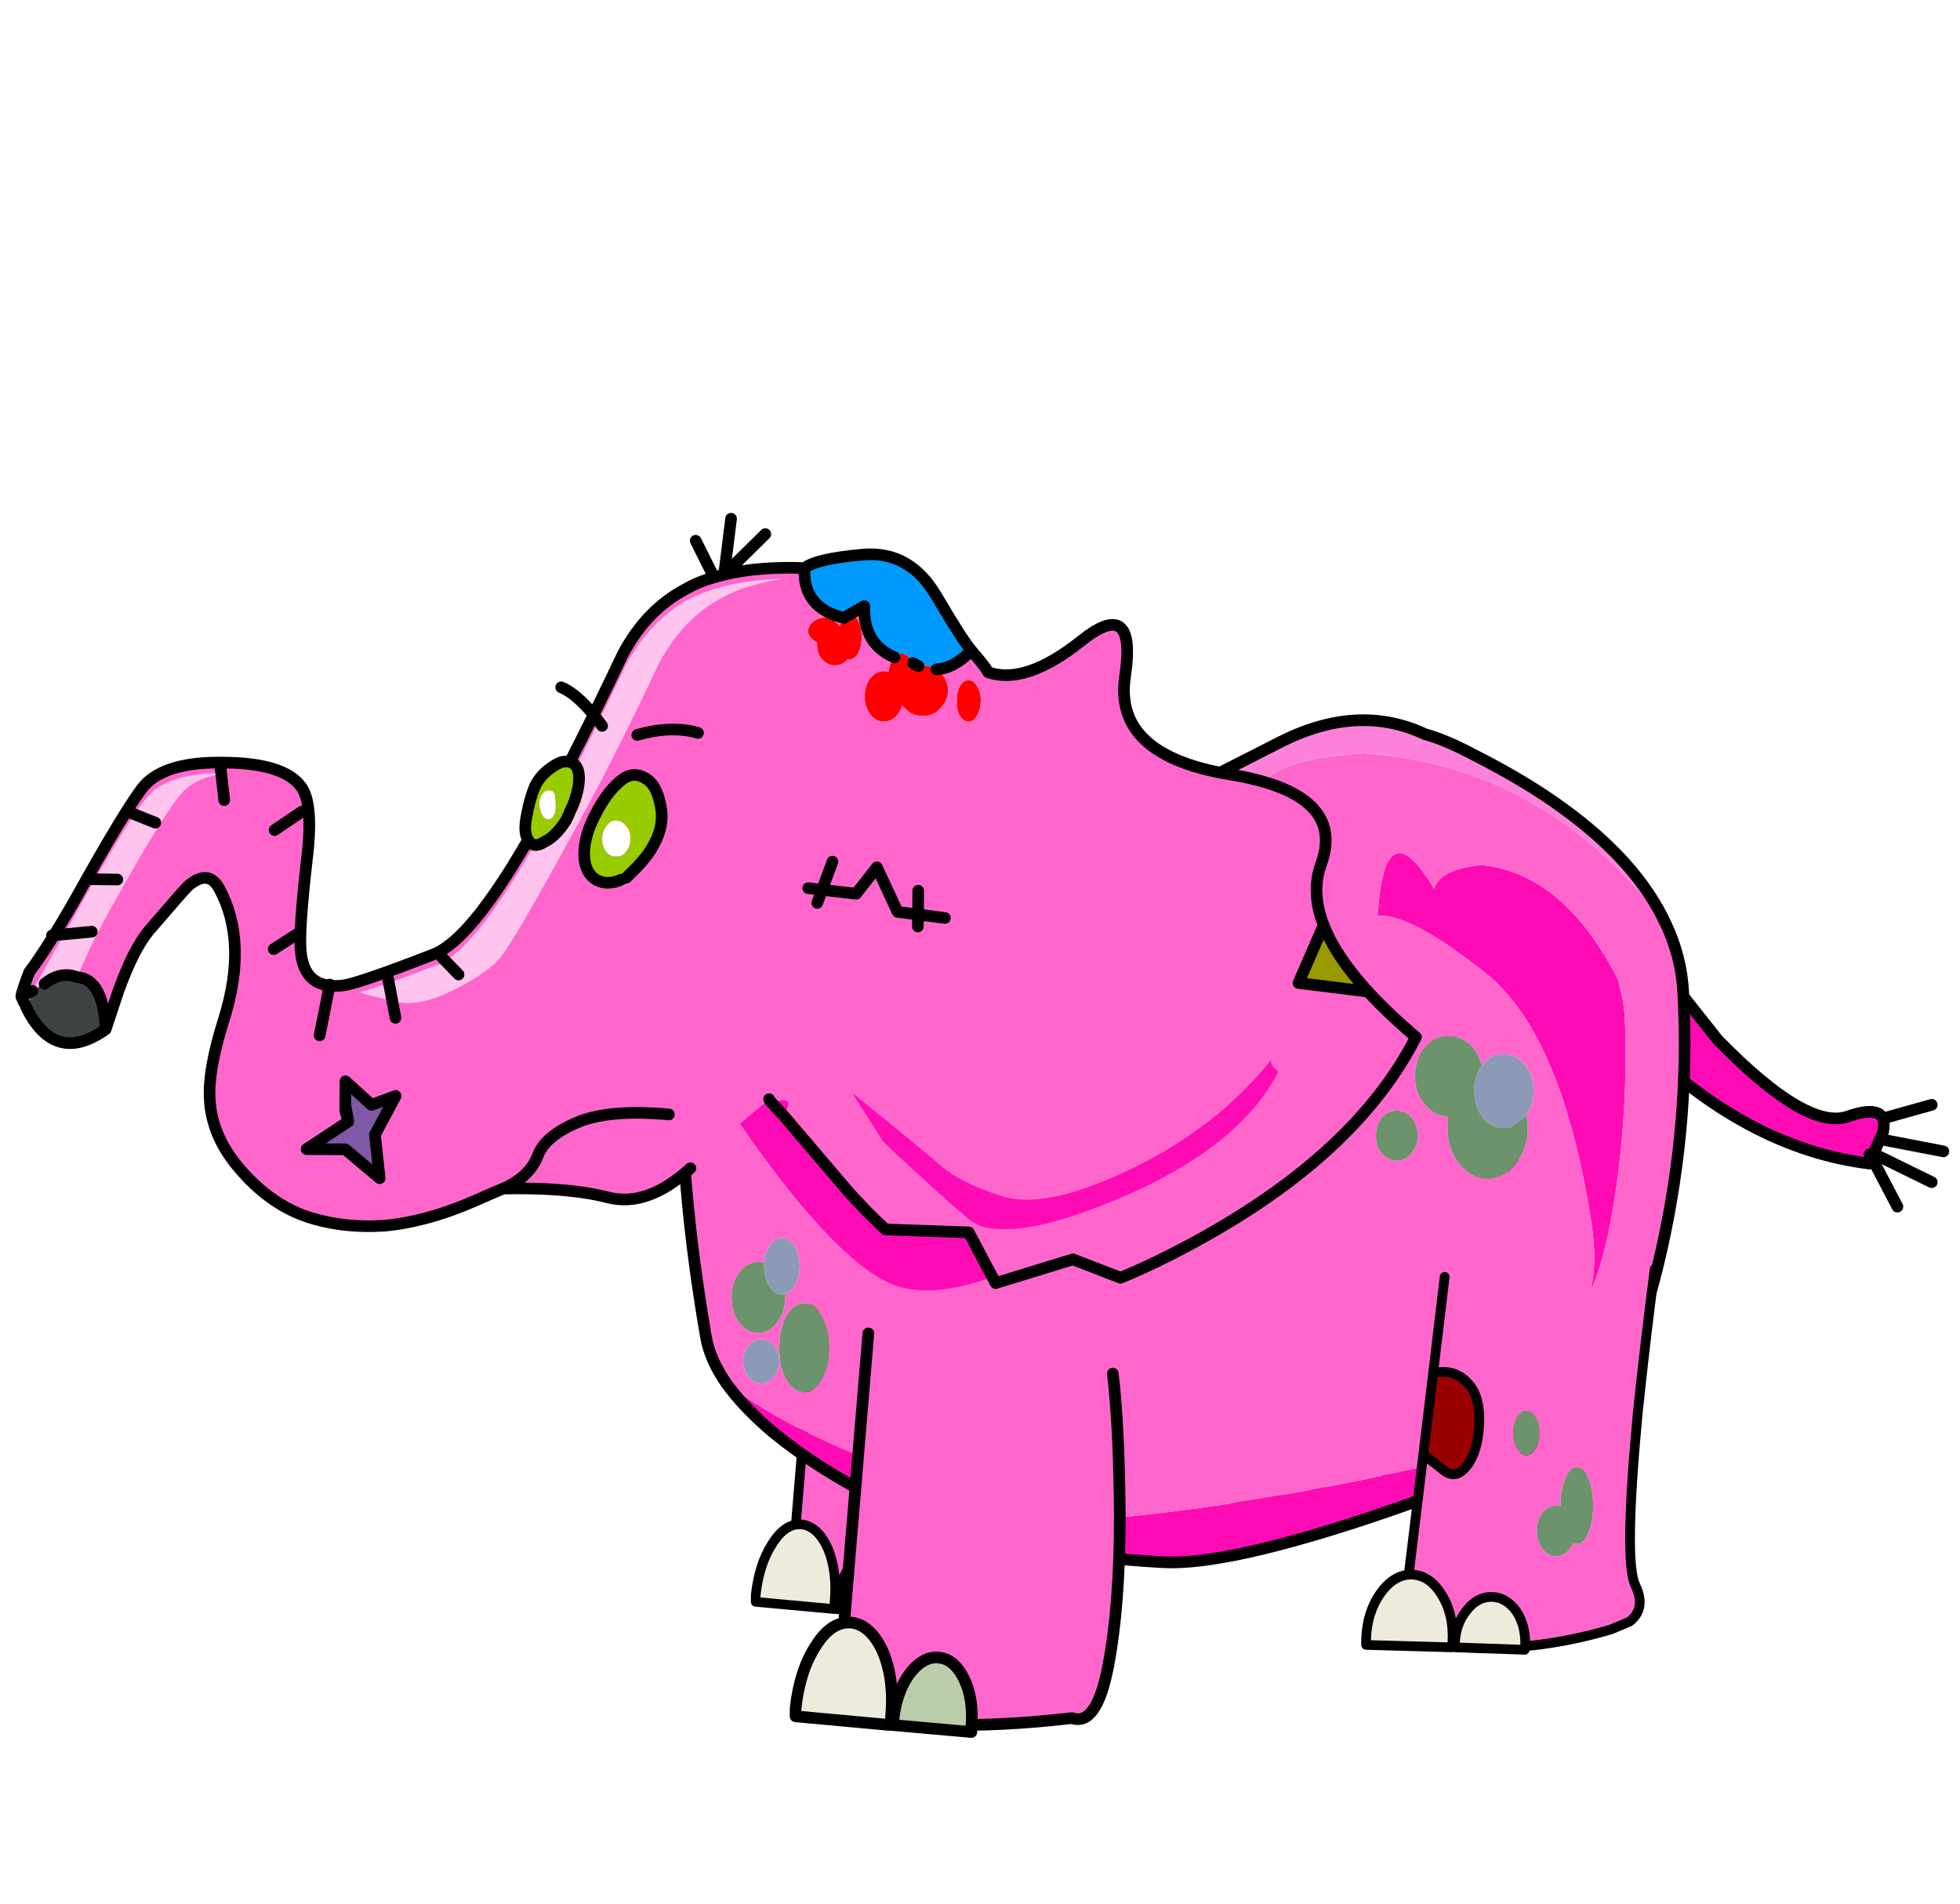 
<svg xmlns="http://www.w3.org/2000/svg" version="1.1" xmlns:xlink="http://www.w3.org/1999/xlink" preserveAspectRatio="none" x="0px" y="0px" width="560px" height="544px" viewBox="0 0 560 544">
<defs>
<filter id="Filter_1" x="-20%" y="-20%" width="140%" height="140%" color-interpolation-filters="sRGB">
<feColorMatrix in="SourceGraphic" type="matrix" values="0.339 -0.229 0.89 0 0 0.257 0.959 -0.216 0 0 -0.593 1.077 0.515 0 0 0 0 0 1 0 " result="result1"/>
</filter>

<filter id="Filter_2" x="-20%" y="-20%" width="140%" height="140%" color-interpolation-filters="sRGB">
<feColorMatrix in="SourceGraphic" type="matrix" values="0.339 -0.229 0.89 0 0 0.257 0.959 -0.216 0 0 -0.593 1.077 0.515 0 0 0 0 0 1 0 " result="result1"/>
</filter>

<filter id="Filter_3" x="NaN%" y="NaN%" width="NaN%" height="NaN%" color-interpolation-filters="sRGB">
<feColorMatrix in="SourceGraphic" type="matrix" values="0.339 -0.229 0.89 0 0 0.257 0.959 -0.216 0 0 -0.593 1.077 0.515 0 0 0 0 0 1 0 " result="result1"/>
</filter>

<filter id="Filter_4" x="-20%" y="-20%" width="140%" height="140%" color-interpolation-filters="sRGB">
<feColorMatrix in="SourceGraphic" type="matrix" values="0.339 -0.229 0.89 0 0 0.257 0.959 -0.216 0 0 -0.593 1.077 0.515 0 0 0 0 0 1 0 " result="result1"/>
</filter>

<filter id="Filter_5" x="-20%" y="-20%" width="140%" height="140%" color-interpolation-filters="sRGB">
<feColorMatrix in="SourceGraphic" type="matrix" values="0.339 -0.229 0.89 0 0 0.257 0.959 -0.216 0 0 -0.593 1.077 0.515 0 0 0 0 0 1 0 " result="result1"/>
</filter>

<filter id="Filter_6" x="-20%" y="-20%" width="140%" height="140%" color-interpolation-filters="sRGB">
<feColorMatrix in="SourceGraphic" type="matrix" values="0.339 -0.229 0.89 0 0 0.257 0.959 -0.216 0 0 -0.593 1.077 0.515 0 0 0 0 0 1 0 " result="result1"/>
</filter>

<g id="Duplicate_Items_Folder_leg_0_Layer1_0_FILL">
<path fill="#FF66CC" stroke="none" d="
M -25.05 -22.25
L -25.15 -21.2 -27.5 6.9
Q -30.4 7.25 -30.15 11.25 -19.9 13.3 -7.65 11.85 -5.55 12.6 -4.55 7.4 -3.55 2.2 -3.55 -5.5 -3.6 -13.1 -4.15 -17.75 -4.75 -22.4 -12.75 -24.05 -20.75 -25.7 -25.05 -22.25 Z"/>
</g>

<g id="Duplicate_Items_Folder_leg_0_Layer0_0_FILL">
<path fill="#EFEBDC" stroke="none" d="
M -26.6 3.65
Q -28.35 3.5 -29.7 5.7 -31.05 7.8 -31.4 11 -31.4 11.4 -31.4 11.7
L -23.25 12.45
Q -23.25 12.2 -23.2 12 -23.2 11.9 -23.2 11.75 -22.9 8.55 -23.9 6.15 -24.95 3.85 -26.6 3.65 Z"/>

<path fill="#BBCCAA" stroke="none" d="
M -16.9 8.55
Q -17.75 6.75 -19.15 6.65 -20.5 6.55 -21.65 8.1 -22.75 9.65 -23 12 -22.95 12.25 -23.05 12.45
L -16.3 13.05
Q -16.35 12.8 -16.3 12.6 -16.1 10.25 -16.9 8.55 Z"/>
</g>

<g id="Duplicate_Items_Folder_back_leg_0_Layer1_0_FILL">
<path fill="#990000" stroke="none" d="
M -5.35 -8.95
Q -4.454 -8.246 -3.25 -7.3 -2.008 -6.314 -0.9 -7.75 0.26 -9.187 0.4 -12 0.547 -14.755 -0.6 -16.1 -1.7 -17.45 -3.3 -17.45 -3.857 -17.45 -4.35 -17.3
L -5.35 -8.95 Z"/>

<path fill="#FF66CC" stroke="none" d="
M 16.75 -13.2
Q 17.55 -20.85 18.5 -28.05 7.024 -11.1 -3.15 -27.25
L -4.35 -17.3
Q -3.857 -17.45 -3.3 -17.45 -1.7 -17.45 -0.6 -16.1 0.547 -14.755 0.4 -12 0.26 -9.187 -0.9 -7.75 -2.008 -6.314 -3.25 -7.3 -4.454 -8.246 -5.35 -8.95
L -7.1 5.45
Q -10.85 6.15 -10.4 9.25 1.35 12.85 14 9.1
L 15.9 8.3
Q 17.65 6.95 16.5 4.55 15.3 2.15 16.75 -13.2
M 4.3 -12.8
Q 4.75 -13.45 5.25 -13.45 5.8 -13.45 6.2 -12.8 6.65 -12.1 6.65 -11.15 6.65 -10.25 6.2 -9.55 5.8 -8.85 5.25 -8.85 4.75 -8.85 4.3 -9.55 3.9 -10.25 3.9 -11.2 3.9 -12.1 4.3 -12.8
M 6.35 -1.1
Q 6.35 -2.15 6.9 -2.9 7.5 -3.65 8.35 -3.65 8.587 -3.65 8.8 -3.6 8.8 -3.646 8.8 -3.7 8.8 -5.35 9.3 -6.5 9.8 -7.65 10.5 -7.65 11.2 -7.65 11.65 -6.5 12.15 -5.35 12.15 -3.65 12.15 -2 11.65 -0.85 11.2 0.3 10.5 0.3 10.288 0.3 10.1 0.2 9.958 0.49 9.75 0.75 9.2 1.55 8.35 1.55 7.5 1.55 6.9 0.75 6.35 0 6.35 -1.1 Z"/>

<path fill="#6C936C" stroke="none" d="
M 6.9 -2.9
Q 6.35 -2.15 6.35 -1.1 6.35 0 6.9 0.75 7.5 1.55 8.35 1.55 9.2 1.55 9.75 0.75 9.958 0.49 10.1 0.2 10.288 0.3 10.5 0.3 11.2 0.3 11.65 -0.85 12.15 -2 12.15 -3.65 12.15 -5.35 11.65 -6.5 11.2 -7.65 10.5 -7.65 9.8 -7.65 9.3 -6.5 8.8 -5.35 8.8 -3.7 8.8 -3.646 8.8 -3.6 8.587 -3.65 8.35 -3.65 7.5 -3.65 6.9 -2.9
M 5.25 -13.45
Q 4.75 -13.45 4.3 -12.8 3.9 -12.1 3.9 -11.2 3.9 -10.25 4.3 -9.55 4.75 -8.85 5.25 -8.85 5.8 -8.85 6.2 -9.55 6.65 -10.25 6.65 -11.15 6.65 -12.1 6.2 -12.8 5.8 -13.45 5.25 -13.45 Z"/>
</g>

<g id="Duplicate_Items_Folder_back_leg_0_Layer0_0_FILL">
<path fill="#EFEBDC" stroke="none" d="
M -6.5 3.45
Q -8.35 3.4 -9.75 5.35 -11.15 7.3 -11.25 10.1 -11.25 10.4 -11.25 10.7
L -2.4 10.95
Q -2.35 10.75 -2.35 10.55 -2.35 10.5 -2.35 10.4 -2.2 7.55 -3.45 5.55 -4.65 3.55 -6.5 3.45
M 5.1 11.2
Q 5.15 11 5.15 10.75 5.2 8.7 4.25 7.25 3.2 5.8 1.75 5.75 0.25 5.7 -0.85 7.1 -2 8.45 -2.1 10.55 -2.1 10.75 -2.1 10.95
L 5.1 11.2 Z"/>
</g>

<g id="stand_body_0_Layer1_0_FILL">
<path fill="#6C936C" stroke="none" d="
M 19.2 -23.85
Q 18.55 -23 18.55 -21.85 18.55 -20.7 19.2 -19.9 19.85 -19.05 20.75 -19.05 21.65 -19.05 22.25 -19.9 22.9 -20.7 22.9 -21.85 22.9 -23 22.25 -23.85 21.65 -24.65 20.75 -24.65 19.85 -24.65 19.2 -23.85 Z"/>

<path fill="#FD0BB5" stroke="none" d="
M 39.45 -28.5
L 38.15 -21.3
Q 47.75 -11.7 58.4 -10.4
L 58.6 -10.9 58.4 -11.2 58.6 -10.9 58.75 -11.25 59.3 -12.5 59.55 -13.05
Q 60.15 -15.7 56.55 -14.45 53 -13.2 45.35 -21.05
L 39.45 -28.5 Z"/>
</g>

<g id="stand_body_0_Layer0_0_FILL">
<path fill="#798486" stroke="none" d="
M -38.85 -22.3
Q -38.941 -22.255 -39.05 -22.2
L -39.05 -22.15 -40.25 -20.65
Q -38.95 -22.05 -38.85 -22.3
M -41.6 -19.15
Q -41.705 -19.019 -41.8 -18.9 -41.7 -18.95 -41.6 -19.05 -41.15 -19.65 -40.75 -20.15 -40.65 -20.3 -40.55 -20.45 -40.75 -20.2 -40.95 -19.95 -41.35 -19.5 -41.6 -19.15 Z"/>

<path fill="#6D7878" stroke="none" d="
M -38.5 -23
Q -38.77 -22.66 -39.1 -22.25 -38.8 -22.6 -38.85 -22.35
L -38.5 -23
M -40.75 -20.15
Q -41.15 -19.65 -41.6 -19.05
L -40.25 -20.65
Q -40.5 -20.4 -40.75 -20.15
M -41.6 -19.15
Q -41.35 -19.5 -40.95 -19.95 -41.3 -19.6 -41.7 -19.2
L -41.6 -19.15
M 24.2 5.7
Q 22.533 5.578 21.5 6.45 22.823 6.129 24.2 5.7 Z"/>

<path fill="#FD0BB5" stroke="none" d="
M -34.3 -27.5
Q -35.7 -26.1 -36.95 -24.85 -37.35 -24.41 -38.5 -23
L -38.85 -22.35 -38.85 -22.3
Q -38.95 -22.05 -40.25 -20.65
L -41.6 -19.05 -38.85 -14.1
Q -30.05 -1.3 -24.9 0.2 -19.75 1.7 -9.65 -4.15 6.3 -13.35 -1.8 -17.65
L -26 -35.8
Q -28.95 -32.8 -31.75 -30 -33.05 -28.75 -34.3 -27.5
M 15.8 19.9
Q 28.1 15.75 32.85 12.5 11.1 18.3 -5.5 19.95 -27.05 17.75 -39.75 8.55 -38.45 10.35 -36.3 12.25 -32.3 15.7 -26 18.85 -20.5 21.6 -14.1 22.6 -7.7 23.55 -2.3 23.85 3.1 24.15 15.8 19.9
M 36.75 -26.3
Q 32.1 -35.35 25.05 -36.05 21.5 -35.7 21 -34 16.75 -41.15 16.15 -31.7 19.005 -31.898 25.5 -26.7 31.985 -21.456 34.5 -5.4 35.066 -1.76 34.4 0.65 35.699 -2.099 36.55 -7.7 37.65 -15 37.4 -22.4 37.35 -24.4 36.75 -26.3 Z"/>

<path fill="#FF66CC" stroke="none" d="
M 14.95 -45.65
Q 6.95 -45.15 5.9 -42.5 2.05 -35.75 -4.95 -38.45 -15.05 -44.1 -23.3 -38.5 -23.5 -38.15 -24.3 -37.55 -25.15 -36.65 -26 -35.8
L -1.8 -17.65
Q 6.3 -13.35 -9.65 -4.15 -19.75 1.7 -24.9 0.2 -30.05 -1.3 -38.85 -14.1
L -41.6 -19.05
Q -41.7 -18.95 -41.8 -18.9 -43.845 -16.308 -43.75 -15.45 -43.5 -11.1 -43.2 -7.95 -42.7 -2.2 -41.55 4.5 -41.2 6.5 -39.75 8.55 -27.05 17.75 -5.5 19.95 11.1 18.3 32.85 12.5 33 12.4 33.15 12.3 37.9 8.85 40.55 -3.05 43 -14 42.4 -25.1 42.25 -28.15 40.9 -31 30.6 -44.6 14.95 -45.65
M 25.05 -36.05
Q 32.1 -35.35 36.75 -26.3 37.35 -24.4 37.4 -22.4 37.65 -15 36.55 -7.7 35.699 -2.099 34.4 0.65 35.066 -1.76 34.5 -5.4 31.985 -21.456 25.5 -26.7 19.005 -31.898 16.15 -31.7 16.75 -41.15 21 -34 21.5 -35.7 25.05 -36.05
M 19.05 -14.35
Q 19.6 -13.7 19.6 -12.8 19.6 -11.9 19.05 -11.3 18.55 -10.65 17.8 -10.65 17.05 -10.65 16.5 -11.3 16 -11.9 16 -12.8 16 -13.7 16.5 -14.35 17.05 -14.95 17.8 -14.95 18.55 -14.95 19.05 -14.35
M 20.2 -15.5
Q 19.35 -16.5 19.35 -17.9 19.35 -19.3 20.2 -20.35 21.05 -21.35 22.25 -21.35 23.5 -21.35 24.35 -20.35 24.906 -19.663 25.1 -18.85 25.123 -18.864 25.15 -18.9 25.9 -19.8 26.95 -19.8 28.05 -19.8 28.8 -18.9 29.55 -17.95 29.55 -16.65 29.55 -15.429 28.9 -14.6 29.05 -14.04 29.05 -13.45 29.05 -11.65 28 -10.4 27 -9.1 25.6 -9.1 24.2 -9.1 23.15 -10.4 22.15 -11.65 22.15 -13.45 22.15 -13.971 22.2 -14.45 21.044 -14.457 20.2 -15.5
M 21.5 6.45
Q 22.533 5.578 24.2 5.7 22.823 6.129 21.5 6.45
M -38.7 -1.05
Q -38 -1.95 -37.05 -1.95 -36.784 -1.95 -36.55 -1.9 -36.486 -2.7 -36.1 -3.3 -35.65 -4 -35.05 -4 -34.4 -4 -33.95 -3.3 -33.5 -2.6 -33.5 -1.6 -33.5 -0.55 -33.95 0.15 -34.296 0.688 -34.75 0.8 -34.75 0.954 -34.75 1.1 -34.75 2.4 -35.45 3.25 -36.1 4.15 -37.05 4.15 -38 4.15 -38.7 3.25 -39.35 2.4 -39.35 1.1 -39.35 -0.15 -38.7 -1.05
M -34.65 2.7
Q -34 1.6 -33.1 1.6 -32.2 1.6 -31.6 2.7 -30.95 3.85 -30.95 5.45 -30.95 7.05 -31.6 8.15 -32.2 9.25 -33.1 9.25 -34 9.25 -34.65 8.15 -35.25 7.05 -35.25 5.45 -35.25 3.85 -34.65 2.7
M -37.9 5.25
Q -37.45 4.7 -36.8 4.7 -36.15 4.7 -35.7 5.25 -35.25 5.8 -35.25 6.6 -35.25 7.35 -35.7 7.9 -36.15 8.5 -36.8 8.5 -37.45 8.5 -37.9 7.9 -38.35 7.35 -38.35 6.55 -38.35 5.8 -37.9 5.25 Z"/>

<path fill="#8D9AB6" stroke="none" d="
M -36.8 4.7
Q -37.45 4.7 -37.9 5.25 -38.35 5.8 -38.35 6.55 -38.35 7.35 -37.9 7.9 -37.45 8.5 -36.8 8.5 -36.15 8.5 -35.7 7.9 -35.25 7.35 -35.25 6.6 -35.25 5.8 -35.7 5.25 -36.15 4.7 -36.8 4.7
M -36.55 -1.9
Q -36.55 -1.743 -36.55 -1.6 -36.55 -0.55 -36.1 0.15 -35.65 0.85 -35.05 0.85 -34.899 0.85 -34.75 0.8 -34.296 0.688 -33.95 0.15 -33.5 -0.55 -33.5 -1.6 -33.5 -2.6 -33.95 -3.3 -34.4 -4 -35.05 -4 -35.65 -4 -36.1 -3.3 -36.486 -2.7 -36.55 -1.9
M 28.8 -18.9
Q 28.05 -19.8 26.95 -19.8 25.9 -19.8 25.15 -18.9 25.123 -18.864 25.1 -18.85 24.45 -17.901 24.45 -16.65 24.45 -15.3 25.15 -14.4 25.9 -13.45 26.95 -13.45 28.05 -13.45 28.8 -14.4 28.872 -14.486 28.9 -14.6 29.55 -15.429 29.55 -16.65 29.55 -17.95 28.8 -18.9 Z"/>

<path fill="#6C936C" stroke="none" d="
M -33.1 1.6
Q -34 1.6 -34.65 2.7 -35.25 3.85 -35.25 5.45 -35.25 7.05 -34.65 8.15 -34 9.25 -33.1 9.25 -32.2 9.25 -31.6 8.15 -30.95 7.05 -30.95 5.45 -30.95 3.85 -31.6 2.7 -32.2 1.6 -33.1 1.6
M -36.55 -1.6
Q -36.55 -1.743 -36.55 -1.9 -36.784 -1.95 -37.05 -1.95 -38 -1.95 -38.7 -1.05 -39.35 -0.15 -39.35 1.1 -39.35 2.4 -38.7 3.25 -38 4.15 -37.05 4.15 -36.1 4.15 -35.45 3.25 -34.75 2.4 -34.75 1.1 -34.75 0.954 -34.75 0.8 -34.899 0.85 -35.05 0.85 -35.65 0.85 -36.1 0.15 -36.55 -0.55 -36.55 -1.6
M 19.35 -17.9
Q 19.35 -16.5 20.2 -15.5 21.044 -14.457 22.2 -14.45 22.15 -13.971 22.15 -13.45 22.15 -11.65 23.15 -10.4 24.2 -9.1 25.6 -9.1 27 -9.1 28 -10.4 29.05 -11.65 29.05 -13.45 29.05 -14.04 28.9 -14.6 28.872 -14.486 28.8 -14.4 28.05 -13.45 26.95 -13.45 25.9 -13.45 25.15 -14.4 24.45 -15.3 24.45 -16.65 24.45 -17.901 25.1 -18.85 24.906 -19.663 24.35 -20.35 23.5 -21.35 22.25 -21.35 21.05 -21.35 20.2 -20.35 19.35 -19.3 19.35 -17.9
M 19.6 -12.8
Q 19.6 -13.7 19.05 -14.35 18.55 -14.95 17.8 -14.95 17.05 -14.95 16.5 -14.35 16 -13.7 16 -12.8 16 -11.9 16.5 -11.3 17.05 -10.65 17.8 -10.65 18.55 -10.65 19.05 -11.3 19.6 -11.9 19.6 -12.8 Z"/>

<path fill="#FE81D9" stroke="none" d="
M 32.1 -40.9
Q 28.9 -43.25 24.35 -45.55 22 -46.8 20.2 -47.3 14.45 -50 7.75 -46.6 1.1 -43.2 -0.45 -42.45 -1.95 -41.65 -7.05 -42.9 -12.15 -44.1 -16 -43.65 -19.85 -43.15 -21.5 -41.1 -23.15 -39.05 -23.2 -38.7 -23.25 -38.6 -23.3 -38.5 -15.05 -44.1 -4.95 -38.45 2.05 -35.75 5.9 -42.5 6.95 -45.15 14.95 -45.65 30.6 -44.6 40.9 -31 38.45 -36.3 32.1 -40.9 Z"/>
</g>

<g id="head_0_Layer4_0_FILL">
<path fill="#798486" stroke="none" d="
M -68.15 12.6
Q -68 12.9 -67.8 13.15 -67.55 12.55 -67.3 11.95 -67.75 12.25 -68.15 12.6
M -24.7 23.05
L -24.85 23.15 -24.85 23.15
Q -24.75 23.102 -24.7 23.05
M 4.25 -26.35
Q 4.025 -26.42 3.75 -26.55 3.87 -26.379 3.95 -26.25 4.099 -26.294 4.25 -26.35 Z"/>

<path fill="#3D4343" stroke="none" d="
M -63.65 10.25
Q -65.15 9.9 -66.35 11.2 -66.9 11.1 -67.65 13.4 -64.5 18.05 -60.6 14.35 -61.4 10.1 -63.65 10.25 Z"/>

<path fill="#FF0000" stroke="none" d="
M -5.25 -28.85
Q -5.6 -28.4 -5.55 -28 -5.45 -27.55 -5 -27.3 -4.813 -27.188 -4.65 -27.15 -4.621 -26.994 -4.6 -26.85 -4.5 -26.15 -4 -25.75 -3.45 -25.3 -2.85 -25.4 -2.2 -25.5 -1.85 -26.05
L -1.85 -26.1
Q -1.738 -26.08 -1.65 -26.1 -1.2 -26.15 -1 -26.75 -0.8 -27.35 -0.9 -28.1 -1 -28.85 -1.35 -29.4 -1.7 -29.95 -2.15 -29.9 -2.196 -29.89 -2.25 -29.9
L -2.65 -29.6
Q -2.726 -29.421 -2.8 -29.2 -2.869 -28.992 -2.9 -28.8 -3.052 -28.951 -3.3 -29.1 -3.75 -29.4 -4.3 -29.35 -4.85 -29.25 -5.25 -28.85
M 1.8 -25.5
Q 1.622 -25.532 1.4 -25.5 0.7 -25.4 0.3 -24.7 -0.05 -24 0.05 -23.1 0.2 -22.2 0.75 -21.65 1.3 -21.1 2 -21.2 2.7 -21.3 3.1 -22 3.323 -22.362 3.35 -22.8 3.479 -22.695 3.6 -22.6 4.35 -22 5.25 -22.15 6.15 -22.25 6.65 -23 7.2 -23.75 7.1 -24.6 6.95 -25.5 6.25 -26.05 6.054 -26.19 5.85 -26.3 5.299 -26.522 4.65 -26.45 4.449 -26.416 4.25 -26.35 4.099 -26.294 3.95 -26.25 3.87 -26.379 3.75 -26.55 3.679 -26.671 3.55 -26.8 3.15 -27.25 2.7 -27.2 2.377 -27.16 2.1 -26.8 2.058 -26.705 2 -26.6 1.784 -26.124 1.8 -25.5
M 8.7 -25.75
Q 8.3 -25.7 8.05 -25.15 7.85 -24.6 7.95 -23.85 8.05 -23.05 8.4 -22.6 8.8 -22.15 9.2 -22.2 9.65 -22.25 9.85 -22.8 10.1 -23.35 10 -24.15 9.9 -24.9 9.5 -25.35 9.15 -25.8 8.7 -25.75 Z"/>

<path fill="#FFC4EE" stroke="none" d="
M -57.05 -6.55
Q -56.1 -8.1 -53.7 -8.85 -58.4 -8.25 -59.85 -5.9 -61.15 -3.9 -64.5 4.8 -65.9 8.3 -67.3 11.95 -67.55 12.55 -67.8 13.15 -67.95 13.4 -68.05 13.7 -67.9 13.55 -67.75 13.5 -67.65 13.45 -67.65 13.4 -66.9 11.1 -66.35 11.2 -65.15 9.9 -63.65 10.25 -62.9 7.3 -61.7 4.2 -58.35 -4.5 -57.05 -6.55
M -13.15 -29.9
Q -12.2 -30.6 -11 -31.15 -9.8 -31.7 -8.35 -32.15 -11.5 -31.6 -13.85 -30.55 -15 -30 -16 -29.35 -19.1 -27.05 -20.65 -22.9 -23.35 -14.25 -25.6 -8.25 -29.75 2.75 -33 4.85 -33.15 4.95 -33.25 4.95 -37.5 7.35 -39.4 8.15 -38.6 8.3 -36.4 8.5 -34.25 8.75 -31.55 6.9 -28.9 5.1 -27.9 3.6 -26.95 2.15 -22.8 -8.9 -20.55 -14.85 -17.85 -23.5 -16.3 -27.7 -13.15 -29.9 Z"/>

<path fill="#999900" stroke="none" d="
M 46.45 -4
Q 43.301 -6.62 41.9 -9.15
L 40.45 -3.9 46.45 -4 Z"/>

<path fill="#0099FF" stroke="none" d="
M 3.75 -26.55
Q 4.025 -26.42 4.25 -26.35 4.449 -26.416 4.65 -26.45 5.299 -26.522 5.85 -26.3 7.336 -26.575 8.6 -28.3 7.756 -29.027 4.95 -32.55 2.141 -36.078 -1.8 -35.2 -5.697 -34.27 -6.6 -33.35 -6.315 -29.925 -2.65 -29.55
L -2.65 -29.6 -2.25 -29.9 -1.05 -30.8
Q -0.722 -27.58 2.1 -26.8 2.377 -27.16 2.7 -27.2 3.15 -27.25 3.55 -26.8 3.679 -26.671 3.75 -26.55 Z"/>

<path fill="#FF66CC" stroke="none" d="
M 1.4 -25.5
Q 1.622 -25.532 1.8 -25.5 1.784 -26.124 2 -26.6 2.058 -26.705 2.1 -26.8 -0.722 -27.58 -1.05 -30.8
L -2.25 -29.9
Q -2.196 -29.89 -2.15 -29.9 -1.7 -29.95 -1.35 -29.4 -1 -28.85 -0.9 -28.1 -0.8 -27.35 -1 -26.75 -1.2 -26.15 -1.65 -26.1 -1.738 -26.08 -1.85 -26.1
L -1.85 -26.05
Q -2.2 -25.5 -2.85 -25.4 -3.45 -25.3 -4 -25.75 -4.5 -26.15 -4.6 -26.85 -4.621 -26.994 -4.65 -27.15 -4.813 -27.188 -5 -27.3 -5.45 -27.55 -5.55 -28 -5.6 -28.4 -5.25 -28.85 -4.85 -29.25 -4.3 -29.35 -3.75 -29.4 -3.3 -29.1 -3.052 -28.951 -2.9 -28.8 -2.869 -28.992 -2.8 -29.2 -2.726 -29.421 -2.65 -29.6
L -2.65 -29.55
Q -6.315 -29.925 -6.6 -33.35 -10.521 -32.928 -13.4 -31.8 -13.798 -31.634 -14.2 -31.45 -15.45 -30.9 -16.35 -30.2 -19.55 -27.95 -21.05 -23.8 -23.75 -15.15 -26 -9.15 -30.25 2.2 -33.6 4.05 -39.5 7.35 -40.85 7.75 -44.1 8.65 -44.9 5.45 -45.35 3.65 -45.5 -2.65 -45.6 -7.45 -46.9 -8.7 -48.65 -10.45 -53.65 -9.8 -58.7 -9.2 -60.25 -6.85 -61.5 -4.8 -64.85 3.9 -66.6 8.25 -67.8 10.4 -68.3 12.65 -68.15 12.6 -67.75 12.25 -67.3 11.95 -65.9 8.3 -64.5 4.8 -61.15 -3.9 -59.85 -5.9 -58.4 -8.25 -53.7 -8.85 -56.1 -8.1 -57.05 -6.55 -58.35 -4.5 -61.7 4.2 -62.9 7.3 -63.65 10.25 -61.4 10.1 -60.6 14.35
L -60 11.05
Q -59.2 7.15 -58.05 5.35 -55.55 1.45 -55.3 1.15 -53.8 -0.55 -52.65 0.95 -49.5 5.15 -50.65 12.1 -51.4 16.55 -50.9 19.05 -50.3 22.15 -47.6 24.55 -44.7 27.15 -41.45 27.85 -38.25 28.5 -34.55 27.75 -30.9 26.9 -26.95 24.45 -25.8 23.726 -24.85 23.15
L -24.85 23.15 -24.7 23.05
Q -24.635 23.042 -24.6 23
L -24.6 23 -24.5 22.95
Q -22.65 21.65 -22.3 19.9 -21.9 18.2 -19.35 16.65 -16.8 15.1 -11.6 14.85 -16.8 15.1 -19.35 16.65 -21.9 18.2 -22.3 19.9 -22.65 21.65 -24.5 22.95
L -24.6 23 -24.6 23
Q -24.635 23.042 -24.7 23.05 -24.75 23.102 -24.85 23.15 -19.294 22.252 -15.8 22.65 -12.31 23.039 -9.15 19.15 -5.939 15.314 -3.25 12.35 -3.15 12.5 -2.95 12.65 -0.9 11.55 -1.85 13.55 -1 14.3 4.3 19 6.208 20.658 8.2 22.05
L 15.35 21.3 18.25 25.3 24.55 22.35 28.8 23.35
Q 31.602 21.726 34.8 19.35 47.45 9.95 51.1 -0.7 48.45 -2.371 46.45 -4
L 40.45 -3.9 41.9 -9.15
Q 40.414 -11.778 40.95 -14.3 42.3 -20.65 32.05 -20.85 21.9 -21.1 22 -28 22.05 -34.9 17.85 -30.45 13.65 -26 10.3 -26.65 9.962 -27.111 8.6 -28.3 7.336 -26.575 5.85 -26.3 6.054 -26.19 6.25 -26.05 6.95 -25.5 7.1 -24.6 7.2 -23.75 6.65 -23 6.15 -22.25 5.25 -22.15 4.35 -22 3.6 -22.6 3.479 -22.695 3.35 -22.8 3.323 -22.362 3.1 -22 2.7 -21.3 2 -21.2 1.3 -21.1 0.75 -21.65 0.2 -22.2 0.05 -23.1 -0.05 -24 0.3 -24.7 0.7 -25.4 1.4 -25.5
M 8.05 -25.15
Q 8.3 -25.7 8.7 -25.75 9.15 -25.8 9.5 -25.35 9.9 -24.9 10 -24.15 10.1 -23.35 9.85 -22.8 9.65 -22.25 9.2 -22.2 8.8 -22.15 8.4 -22.6 8.05 -23.05 7.95 -23.85 7.85 -24.6 8.05 -25.15
M 5.45 -5.15
L 7.2 -5.2 6.95 -7.2 7.2 -5.2 9.55 -5.2 7.2 -5.2 7.35 -4.15 7.2 -5.2 5.45 -5.15 3.15 -8.7 1.7 -6.2 -1.25 -6.15 -1.5 -4.95 -1.25 -6.15 -2.45 -6.1 -1.25 -6.15 -0.7 -8.65 -1.25 -6.15 1.7 -6.2 3.15 -8.7 5.45 -5.15
M 39.1 2.9
Q 38.85 3.35 39.8 3.9 37.4 10.8 27.9 16.5 21.75 20.2 18.25 20.6 16.3 20.9 15.2 20.15 12.2 18.3 7 14.6
L 3.8 10.85
Q 10.05 14.6 12.05 15.9 14.1 17.25 17.9 17.85 21.7 18.45 28.45 13.95 35.15 9.5 39.1 2.9
M -11 -31.15
Q -12.2 -30.6 -13.15 -29.9 -16.3 -27.7 -17.85 -23.5 -20.55 -14.85 -22.8 -8.9 -26.95 2.15 -27.9 3.6 -28.9 5.1 -31.55 6.9 -34.25 8.75 -36.4 8.5 -38.6 8.3 -39.4 8.15 -37.5 7.35 -33.25 4.95 -33.15 4.95 -33 4.85 -29.75 2.75 -25.6 -8.25 -23.35 -14.25 -20.65 -22.9 -19.1 -27.05 -16 -29.35 -15 -30 -13.85 -30.55 -11.5 -31.6 -8.35 -32.15 -9.8 -31.7 -11 -31.15
M -39.2 18.45
L -39.3 17.95 -39.55 15.9 -37.05 17.6 -35.1 16.55 -36.4 20.1 -35.5 23.75 -38.75 21.7 -42.05 22.15 -38.85 19.3 -39.2 18.45 Z"/>

<path fill="#8059A6" stroke="none" d="
M -39.55 15.9
L -39.3 17.95 -38.85 19.3 -42.05 22.15 -38.75 21.7 -35.5 23.75 -36.4 20.1 -35.1 16.55 -37.05 17.6 -39.55 15.9
M -39.3 17.95
L -39.2 18.45 -38.85 19.3 -39.3 17.95 Z"/>

<path fill="#FD0BB5" stroke="none" d="
M 39.8 3.9
Q 38.85 3.35 39.1 2.9 35.15 9.5 28.45 13.95 21.7 18.45 17.9 17.85 14.1 17.25 12.05 15.9 10.05 14.6 3.8 10.85
L 7 14.6
Q 12.2 18.3 15.2 20.15 16.3 20.9 18.25 20.6 21.75 20.2 27.9 16.5 37.4 10.8 39.8 3.9 Z"/>
</g>

<g id="head_0_Layer2_0_FILL">
<path fill="#99CC00" stroke="none" d="
M -21.45 -9.85
Q -22.15 -7.95 -21.95 -6.35 -21.7 -4.7 -20.55 -4.25 -19.55 -3.9 -18.45 -4.6 -18.3 -4.7 -18.1 -4.8 -18.05 -4.8 -18.05 -4.85 -16.55 -6.7 -16.15 -7.9 -15.4 -9.8 -16.05 -11.45 -16.65 -13.2 -17.75 -13.55 -18.9 -14 -19.85 -12.85 -20.8 -11.75 -21.45 -9.85
M -20.6 -7.85
Q -20.65 -8.45 -20.4 -8.95 -20.15 -9.45 -19.65 -9.55 -19.1 -9.6 -18.7 -9.2 -18.25 -8.8 -18.2 -8.15 -18.1 -7.55 -18.4 -7.05 -18.65 -6.55 -19.2 -6.5 -19.7 -6.4 -20.1 -6.8 -20.5 -7.2 -20.6 -7.85
M -23.85 -13.85
Q -24.65 -14.3 -25.6 -13.45 -26.6 -12.6 -26.95 -11.5 -27.25 -10.35 -27.3 -8.9 -27.4 -7.4 -26.85 -6.8 -26.3 -6.15 -25.45 -6.9 -24.6 -7.45 -23.9 -8.95 -23.75 -9.4 -23.65 -9.8 -23.3 -10.85 -23.25 -11.9 -23.2 -13.4 -23.85 -13.85
M -25 -10.4
Q -24.856 -9.656 -25 -9.3 -25.1 -8.9 -25.45 -8.85 -25.75 -8.8 -26 -9.15 -26.25 -9.45 -26.35 -10 -26.4 -10.5 -26.25 -10.85 -26.094 -11.194 -25.8 -11.3 -25.468 -11.417 -25.3 -11.25 -25.082 -11.083 -25 -10.4 Z"/>

<path fill="#FFFFFF" stroke="none" d="
M -20.4 -8.95
Q -20.65 -8.45 -20.6 -7.85 -20.5 -7.2 -20.1 -6.8 -19.7 -6.4 -19.2 -6.5 -18.65 -6.55 -18.4 -7.05 -18.1 -7.55 -18.2 -8.15 -18.25 -8.8 -18.7 -9.2 -19.1 -9.6 -19.65 -9.55 -20.15 -9.45 -20.4 -8.95
M -25 -9.3
Q -24.856 -9.656 -25 -10.4 -25.082 -11.083 -25.3 -11.25 -25.468 -11.417 -25.8 -11.3 -26.094 -11.194 -26.25 -10.85 -26.4 -10.5 -26.35 -10 -26.25 -9.45 -26 -9.15 -25.75 -8.8 -25.45 -8.85 -25.1 -8.9 -25 -9.3 Z"/>
</g>

<path id="Duplicate_Items_Folder_leg_0_Layer1_0_1_STROKES" stroke="#000000" stroke-width="1" stroke-linejoin="round" stroke-linecap="round" fill="none" d="
M -25.15 -21.2
L -27.5 6.9
Q -30.4 7.25 -30.15 11.25 -19.9 13.3 -7.65 11.85 -5.55 12.6 -4.55 7.4 -3.55 2.2 -3.55 -5.5 -3.6 -13.1 -4.15 -17.75"/>

<path id="Duplicate_Items_Folder_leg_0_Layer0_0_1_STROKES" stroke="#000000" stroke-width="1" stroke-linejoin="round" stroke-linecap="round" fill="none" d="
M -16.9 8.55
Q -17.75 6.75 -19.15 6.65 -20.5 6.55 -21.65 8.1 -22.75 9.65 -23 12 -22.95 12.25 -23.05 12.45
L -16.3 13.05
Q -16.35 12.8 -16.3 12.6 -16.1 10.25 -16.9 8.55 Z
M -26.6 3.65
Q -24.95 3.85 -23.9 6.15 -22.9 8.55 -23.2 11.75 -23.2 11.9 -23.2 12 -23.25 12.2 -23.25 12.45
L -31.4 11.7
Q -31.4 11.4 -31.4 11 -31.05 7.8 -29.7 5.7 -28.35 3.5 -26.6 3.65 Z"/>

<path id="Duplicate_Items_Folder_back_leg_0_Layer1_0_1_STROKES" stroke="#000000" stroke-width="1" stroke-linejoin="round" stroke-linecap="round" fill="none" d="
M -5.35 -8.95
L -7.1 5.45
Q -10.85 6.15 -10.4 9.25 1.35 12.85 14 9.1
L 15.9 8.3
Q 17.65 6.95 16.5 4.55 15.3 2.15 16.75 -13.2 17.55 -20.85 18.5 -28.05
M -3.15 -27.25
L -4.35 -17.275
Q -3.857 -17.45 -3.3 -17.45 -1.7 -17.45 -0.6 -16.1 0.547 -14.755 0.4 -11.975 0.26 -9.187 -0.875 -7.75 -2.008 -6.314 -3.225 -7.275 -4.454 -8.246 -5.35 -8.95
L -4.35 -17.275"/>

<path id="Duplicate_Items_Folder_back_leg_0_Layer0_0_1_STROKES" stroke="#000000" stroke-width="1" stroke-linejoin="round" stroke-linecap="round" fill="none" d="
M 5.15 10.75
Q 5.2 8.7 4.25 7.25 3.2 5.8 1.75 5.75 0.25 5.7 -0.85 7.1 -2 8.45 -2.1 10.55 -2.1 10.75 -2.1 10.95
L 5.1 11.2
Q 5.15 11 5.15 10.75 Z
M -6.5 3.45
Q -4.65 3.55 -3.45 5.55 -2.2 7.55 -2.35 10.4 -2.35 10.5 -2.35 10.55 -2.35 10.75 -2.4 10.95
L -11.25 10.7
Q -11.25 10.4 -11.25 10.1 -11.15 7.3 -9.75 5.35 -8.35 3.4 -6.5 3.45 Z"/>

<path id="stand_body_0_Layer1_0_1_STROKES" stroke="#000000" stroke-width="1" stroke-linejoin="round" stroke-linecap="round" fill="none" d="
M 39.45 -28.5
L 39.5 -28.8
M 58.6 -10.9
L 58.4 -10.4
Q 47.75 -11.7 38.15 -21.3
L 39.45 -28.5 45.35 -21.05
Q 53 -13.2 56.55 -14.45 60.15 -15.7 59.55 -13.05
L 59.3 -12.5 64.75 -11.45
M 58.4 -11.2
L 58.6 -10.9 58.75 -11.25 59.3 -12.5
M 58.75 -11.25
L 63.75 -8.8
M 58.6 -10.9
L 60.8 -6.7
M 60 -14.4
L 63.75 -15.45"/>

<path id="stand_body_0_Layer0_0_1_STROKES" stroke="#000000" stroke-width="1" stroke-linejoin="round" stroke-linecap="round" fill="none" d="
M -23.3 -38.5
Q -23.25 -38.6 -23.2 -38.7 -23.15 -39.05 -21.5 -41.1 -19.85 -43.15 -16 -43.65 -12.15 -44.1 -7.05 -42.9 -1.95 -41.65 -0.45 -42.45 1.1 -43.2 7.75 -46.6 14.45 -50 20.2 -47.3 22 -46.8 24.35 -45.55 28.9 -43.25 32.1 -40.9 38.45 -36.3 40.9 -31 42.25 -28.15 42.4 -25.1 43 -14 40.55 -3.05 37.9 8.85 33.15 12.3 33 12.4 32.85 12.5 28.1 15.75 15.8 19.9 3.1 24.15 -2.3 23.85 -7.7 23.55 -14.1 22.6 -20.5 21.6 -26 18.85 -32.3 15.7 -36.3 12.25 -38.45 10.35 -39.75 8.55 -41.2 6.5 -41.55 4.5 -42.7 -2.2 -43.2 -7.95 -43.5 -11.1 -43.75 -15.45 -43.845 -16.308 -41.8 -18.9 -41.705 -19.019 -41.6 -19.15
M -40.95 -19.95
Q -40.75 -20.2 -40.55 -20.45 -39.35 -21.95 -39.1 -22.25 -38.77 -22.66 -38.475 -23 -37.35 -24.41 -36.95 -24.85 -35.7 -26.1 -34.3 -27.5 -33.05 -28.75 -31.75 -30 -28.95 -32.8 -26 -35.8 -25.15 -36.65 -24.3 -37.55 -23.5 -38.15 -23.3 -38.5
M -41.6 -19.15
Q -41.35 -19.5 -40.95 -19.95
M -41.8 -18.9
Q -41.7 -18.95 -41.6 -19.05 -41.15 -19.65 -40.75 -20.15 -40.65 -20.3 -40.55 -20.45 -39.85 -21.25 -39.05 -22.15
L -39.025 -22.175 -38.85 -22.35
Q -38.8 -22.6 -39.1 -22.25
M -38.475 -23
L -38.85 -22.35 -38.85 -22.3
M -40.25 -20.65
L -41.6 -19.05
M -38.85 -22.3
Q -38.941 -22.255 -39.025 -22.175
M -39.05 -22.15
L -40.25 -20.65"/>

<path id="head_0_Layer4_0_1_STROKES" stroke="#000000" stroke-width="1" stroke-linejoin="round" stroke-linecap="round" fill="none" d="
M 2.125 -26.8
Q -0.722 -27.58 -1.05 -30.8
L -2.25 -29.875
M -2.625 -29.575
L -2.65 -29.55
Q -6.315 -29.925 -6.6 -33.325 -10.521 -32.928 -13.375 -31.8 -13.798 -31.634 -14.2 -31.45 -15.45 -30.9 -16.35 -30.2 -19.55 -27.95 -21.05 -23.8 -23.75 -15.15 -26 -9.15 -30.25 2.2 -33.6 4.05 -39.5 7.35 -40.85 7.75 -44.1 8.65 -44.9 5.45 -45.35 3.65 -45.5 -2.65 -45.6 -7.45 -46.9 -8.7 -48.65 -10.45 -53.65 -9.8 -58.7 -9.2 -60.25 -6.85 -61.5 -4.8 -64.85 3.9 -66.6 8.25 -67.8 10.4 -68.3 12.65 -68.15 12.6 -67.75 12.25 -67.3 11.95
M -63.65 10.25
Q -61.4 10.1 -60.6 14.35
L -60 11.05
Q -59.2 7.15 -58.05 5.35 -55.55 1.45 -55.3 1.15 -53.8 -0.55 -52.65 0.95 -49.5 5.15 -50.65 12.1 -51.4 16.55 -50.9 19.05 -50.3 22.15 -47.6 24.55 -44.7 27.15 -41.45 27.85 -38.25 28.5 -34.55 27.75 -30.9 26.9 -26.95 24.45 -25.8 23.726 -24.825 23.15
L -24.85 23.15 -24.675 23.05
Q -24.635 23.042 -24.6 23.025
L -24.575 23 -24.5 22.95
Q -22.65 21.65 -22.275 19.925 -21.9 18.2 -19.35 16.65 -16.8 15.1 -11.6 14.85
M 4.275 -26.35
Q 4.025 -26.42 3.775 -26.525
M 5.85 -26.275
Q 7.336 -26.575 8.6 -28.3 7.756 -29.027 4.95 -32.55 2.141 -36.078 -1.775 -35.175 -5.697 -34.27 -6.6 -33.325
M 8.6 -28.3
Q 9.962 -27.111 10.3 -26.65 13.65 -26 17.85 -30.45 22.05 -34.9 22 -28 21.9 -21.1 32.05 -20.85 42.3 -20.65 40.95 -14.3 40.414 -11.778 41.9 -9.125 43.301 -6.62 46.475 -4 48.45 -2.371 51.1 -0.7 47.45 9.95 34.8 19.35 31.602 21.726 28.825 23.35
L 24.55 22.35 18.25 25.3 15.35 21.3 8.225 22.05
Q 6.208 20.658 4.3 19 -1 14.3 -1.85 13.55 -2.45 13.1 -2.95 12.65 -3.15 12.5 -3.25 12.35
M -9.125 19.175
Q -12.31 23.039 -15.8 22.65 -19.294 22.252 -24.825 23.15 -24.75 23.102 -24.675 23.05
M -0.7 -8.65
L -1.25 -6.125 1.7 -6.2 3.15 -8.7 5.45 -5.15 7.225 -5.175 6.95 -7.2
M 9.55 -5.2
L 7.225 -5.175 7.35 -4.15
M 41.9 -9.125
L 40.45 -3.9 46.475 -4
M -13.375 -31.8
L -13.45 -36.65
M -14.2 -31.45
L -16.2 -34.35
M -12.95 -32.35
L -10.35 -35.75
M -2.25 -29.875
L -2.625 -29.575
M -2.45 -6.1
L -1.25 -6.125 -1.5 -4.95
M -38.825 19.3
L -39.2 18.45 -39.275 17.95 -39.55 15.9 -37.05 17.6 -35.1 16.55 -36.4 20.1 -35.475 23.75 -38.75 21.7 -42.05 22.15 -38.825 19.3 -39.275 17.95
M -66.35 11.2
Q -65.15 9.9 -63.65 10.25
M -67.8 13.15
Q -68 12.9 -68.15 12.6
M -67.65 13.4
Q -64.5 18.05 -60.6 14.35"/>

<path id="head_0_Layer3_0_1_STROKES" stroke="#000000" stroke-width="1" stroke-linejoin="round" stroke-linecap="round" fill="none" d="
M -46.5 -6.55
L -48.6 -4.65
M -54.05 -9.7
L -53.25 -6.6
M -61.1 -4.4
L -58.85 -3.85
M -32.8 4.2
L -31.2 5.45
M -37.15 6.65
L -36.05 9.9
M -45.45 3.95
L -47.25 5.5
M -42.05 7.85
L -42.3 12.3
M -66.3 7
L -62.95 6.2
M -63.75 1.75
L -61.4 1.45"/>

<path id="head_0_Layer2_0_1_STROKES" stroke="#000000" stroke-width="1" stroke-linejoin="round" stroke-linecap="round" fill="none" d="
M -21.95 -17.45
Q -24.2 -19.8 -25.9 -20.25
M -23.85 -13.85
Q -23.2 -13.4 -23.25 -11.9 -23.3 -10.85 -23.65 -9.8 -23.75 -9.4 -23.9 -8.95 -24.6 -7.45 -25.45 -6.9 -26.3 -6.15 -26.85 -6.8 -27.4 -7.4 -27.3 -8.9 -27.25 -10.35 -26.95 -11.5 -26.6 -12.6 -25.6 -13.45 -24.65 -14.3 -23.85 -13.85 Z
M -18.1 -4.8
Q -18.05 -4.8 -18.05 -4.85 -16.55 -6.7 -16.15 -7.9 -15.4 -9.8 -16.05 -11.45 -16.65 -13.2 -17.75 -13.55 -18.9 -14 -19.85 -12.85 -20.8 -11.75 -21.45 -9.85 -22.15 -7.95 -21.95 -6.35 -21.7 -4.7 -20.55 -4.25 -19.55 -3.9 -18.45 -4.6
M -18.85 -17.1
Q -16.05 -18.35 -13.7 -18"/>
</defs>

<g filter="url(#Filter_1)" transform="matrix( 1, 0, 0, 1, 0,0) ">
<g transform="matrix( 2.748, 0, 0, 2.748, 302.2,425.6) ">
<g transform="matrix( 1, 0, 0, 1, 0,0) ">
<use xlink:href="#Duplicate_Items_Folder_leg_0_Layer1_0_FILL"/>

<use xlink:href="#Duplicate_Items_Folder_leg_0_Layer1_0_1_STROKES"/>
</g>

<g transform="matrix( 1, 0, 0, 1, 0,0) ">
<use xlink:href="#Duplicate_Items_Folder_leg_0_Layer0_0_FILL"/>

<use xlink:href="#Duplicate_Items_Folder_leg_0_Layer0_0_1_STROKES"/>
</g>
</g>
</g>

<g filter="url(#Filter_2)" transform="matrix( 1, 0, 0, 1, 0,0) ">
<g transform="matrix( 2.772, 0, 0, 2.772, 382.55,398.5) ">
<g transform="matrix( 1, 0, 0, 1, 0,0) ">
<use xlink:href="#Duplicate_Items_Folder_back_leg_0_Layer1_0_FILL"/>

<use xlink:href="#Duplicate_Items_Folder_back_leg_0_Layer1_0_1_STROKES"/>
</g>

<g transform="matrix( 1, 0, 0, 1, 0,0) ">
<use xlink:href="#Duplicate_Items_Folder_back_leg_0_Layer0_0_FILL"/>

<use xlink:href="#Duplicate_Items_Folder_back_leg_0_Layer0_0_1_STROKES"/>
</g>
</g>
</g>

<g filter="url(#Filter_3)" transform="matrix( 1, 0, 0, 1, 0,0) ">
<g transform="matrix( 3.326, 0, 0, 3.326, 451.8,392.45) "/>
</g>

<g filter="url(#Filter_4)" transform="matrix( 1, 0, 0, 1, 0,0) ">
<g transform="matrix( 3.326, 0, 0, 3.326, 339.9,367.1) ">
<g transform="matrix( 1, 0, 0, 1, 0,0) ">
<use xlink:href="#stand_body_0_Layer1_0_FILL"/>

<use xlink:href="#stand_body_0_Layer1_0_1_STROKES"/>
</g>

<g transform="matrix( 1, 0, 0, 1, 0,0) ">
<use xlink:href="#stand_body_0_Layer0_0_FILL"/>

<use xlink:href="#stand_body_0_Layer0_0_1_STROKES"/>
</g>
</g>
</g>

<g filter="url(#Filter_5)" transform="matrix( 1, 0, 0, 1, 0,0) ">
<g transform="matrix( 3.326, 0, 0, 3.326, 331.75,451.55) ">
<g transform="matrix( 1, 0, 0, 1, 0,0) ">
<use xlink:href="#Duplicate_Items_Folder_leg_0_Layer1_0_FILL"/>

<use xlink:href="#Duplicate_Items_Folder_leg_0_Layer1_0_1_STROKES"/>
</g>

<g transform="matrix( 1, 0, 0, 1, 0,0) ">
<use xlink:href="#Duplicate_Items_Folder_leg_0_Layer0_0_FILL"/>

<use xlink:href="#Duplicate_Items_Folder_leg_0_Layer0_0_1_STROKES"/>
</g>
</g>
</g>

<g filter="url(#Filter_2)" transform="matrix( 1, 0, 0, 1, 0,0) ">
<g transform="matrix( 2.772, 0, 0, 2.772, 421.5,440.4) ">
<g transform="matrix( 1, 0, 0, 1, 0,0) ">
<use xlink:href="#Duplicate_Items_Folder_back_leg_0_Layer1_0_FILL"/>

<use xlink:href="#Duplicate_Items_Folder_back_leg_0_Layer1_0_1_STROKES"/>
</g>

<g transform="matrix( 1, 0, 0, 1, 0,0) ">
<use xlink:href="#Duplicate_Items_Folder_back_leg_0_Layer0_0_FILL"/>

<use xlink:href="#Duplicate_Items_Folder_back_leg_0_Layer0_0_1_STROKES"/>
</g>
</g>
</g>

<g filter="url(#Filter_6)" transform="matrix( 1, 0, 0, 1, 0,0) ">
<g transform="matrix( 3.289, 0.463, -0.463, 3.289, 236.15,275) ">
<g transform="matrix( 1, 0, 0, 1, 0,0) ">
<use xlink:href="#head_0_Layer4_0_FILL"/>

<use xlink:href="#head_0_Layer4_0_1_STROKES"/>
</g>

<g transform="matrix( 1, 0, 0, 1, 0,0) ">
<use xlink:href="#head_0_Layer3_0_1_STROKES"/>
</g>

<g transform="matrix( 1, 0, 0, 1, 0,0) ">
<use xlink:href="#head_0_Layer2_0_FILL"/>

<use xlink:href="#head_0_Layer2_0_1_STROKES"/>
</g>
</g>
</g>
</svg>
